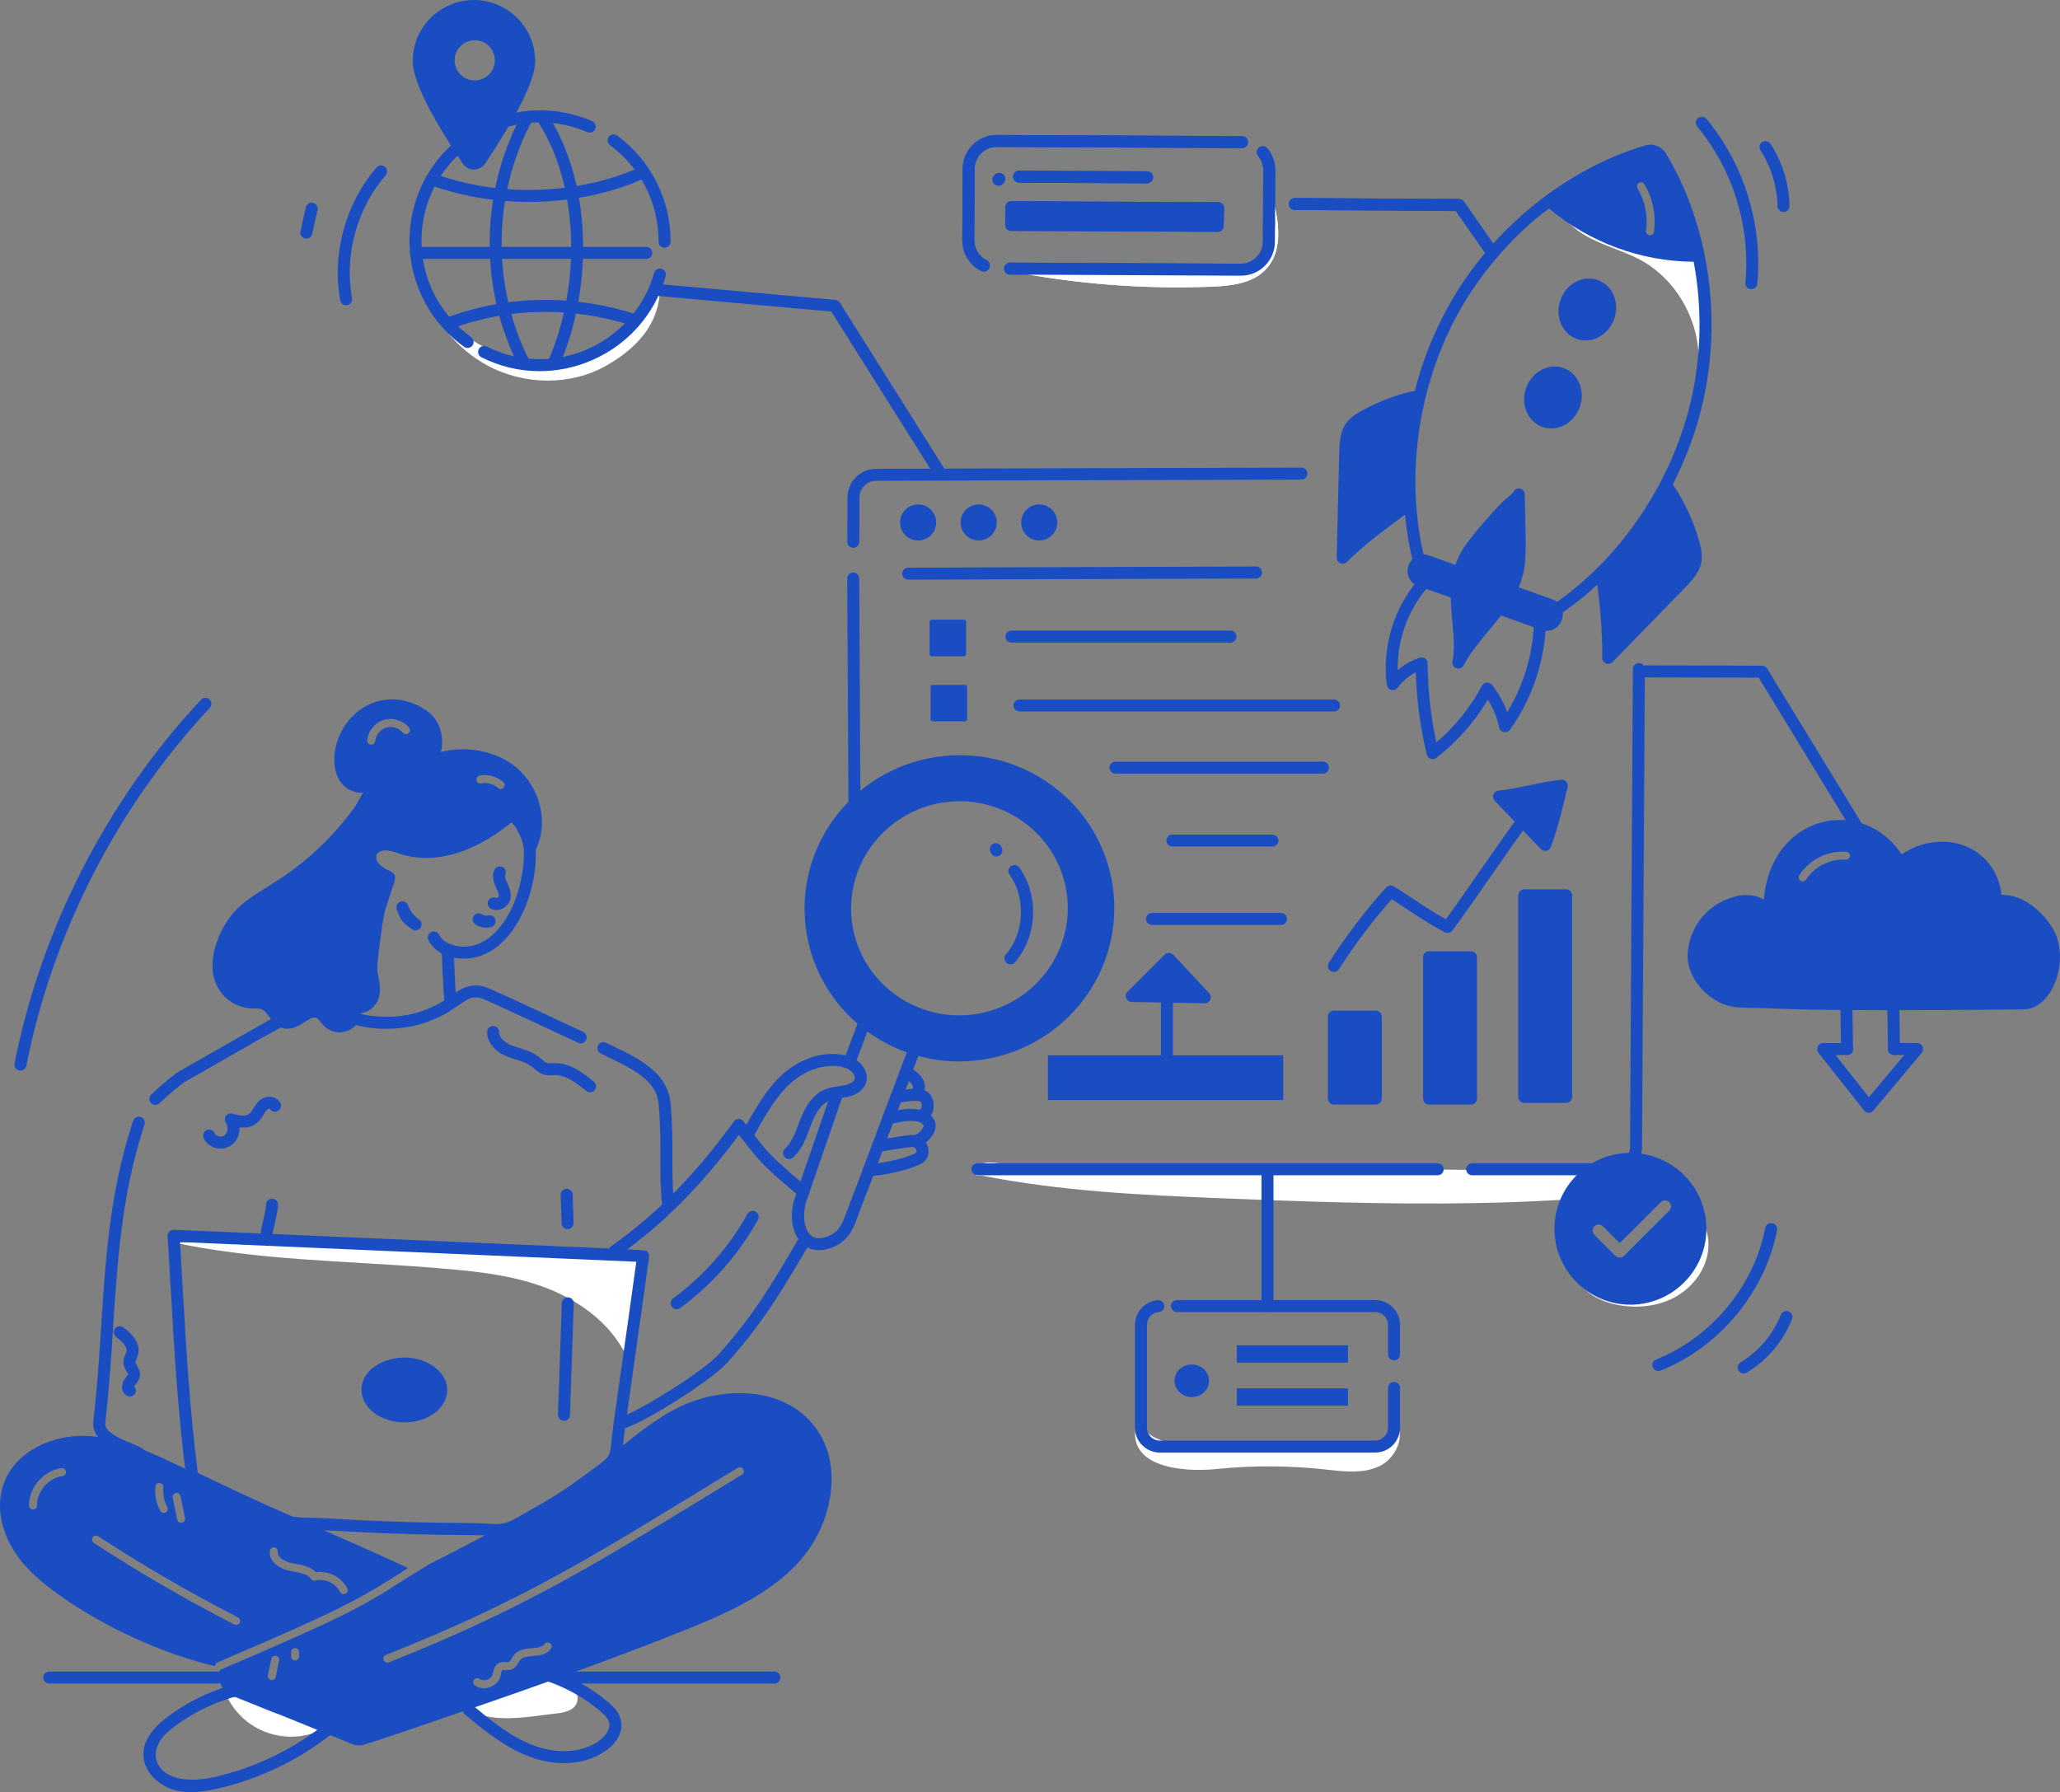 <svg width="531" height="462" viewBox="0 0 531 462" fill="none" xmlns="http://www.w3.org/2000/svg">
<rect x="0" y="0" width="531" height="462" fill="#808080" stroke="none"/>
<g clip-path="url(#clip0_4128_1554)">
<path d="M56.865 434.006H12.693C11.84 434.006 11.147 433.314 11.147 432.462C11.147 431.609 11.84 430.917 12.693 430.917H56.865C57.718 430.917 58.411 431.609 58.411 432.462C58.411 433.314 57.718 434.006 56.865 434.006Z" fill="#1A4DC2"/>
<path d="M251.394 302.637C251.771 303.535 251.758 302.805 253.126 303.075C273.554 307.095 294.013 308.066 314.76 308.907C336.395 309.785 358.049 310.538 379.705 310.165C387.496 310.03 395.286 309.751 403.064 309.28C407.195 309.03 411.448 308.693 415.144 306.832C418.84 304.972 421.88 301.202 421.623 297.075C421.042 301.096 415.728 302.041 411.661 301.993L326.417 300.973C304.366 300.709 282.316 300.445 260.265 300.182C257.863 300.154 254.836 299.064 252.694 300.22C251.352 300.944 251.059 301.84 251.393 302.638L251.394 302.637Z" fill="white"/>
<path d="M313.471 378.713C322.698 377.766 332.024 377.792 341.246 378.788C346.023 379.304 351.084 380.038 355.446 378.027C359.808 376.016 362.623 369.943 359.53 366.271C359.794 368.921 357.713 371.353 355.256 372.385C352.798 373.416 350.041 373.363 347.376 373.293C333.864 372.937 320.353 372.583 306.841 372.228C304.111 372.156 301.32 372.072 298.766 371.105C296.214 370.138 294.175 368.232 293.337 365.615C288.922 378.318 304.837 379.597 313.471 378.713Z" fill="white"/>
<path d="M370.587 302.982H251.954C251.1 302.982 250.408 302.29 250.408 301.437C250.408 300.585 251.1 299.893 251.954 299.893H370.587C371.44 299.893 372.133 300.585 372.133 301.437C372.133 302.29 371.44 302.982 370.587 302.982Z" fill="#1A4DC2"/>
<path d="M415.863 302.982H379.475C378.621 302.982 377.929 302.289 377.929 301.437C377.929 300.584 378.621 299.892 379.475 299.892H415.863C418.238 299.892 420.169 297.962 420.169 295.59L420.903 172.463C420.908 171.613 421.599 170.927 422.449 170.927H422.457C423.311 170.932 424 171.628 423.995 172.482L423.261 295.6C423.261 299.668 419.942 302.984 415.863 302.984V302.982Z" fill="#1A4DC2"/>
<path d="M219.957 141.228H219.952C219.099 141.226 218.407 140.531 218.411 139.677L218.447 128.224C218.458 124.16 221.777 120.853 225.846 120.853C226.202 120.853 335.607 120.553 335.467 120.553C336.319 120.553 337.012 121.243 337.013 122.094C337.016 122.947 336.325 123.641 335.471 123.644L225.85 123.944C223.478 123.944 221.547 125.867 221.539 128.232L221.503 139.686C221.501 140.537 220.808 141.226 219.957 141.226V141.228Z" fill="#1A4DC2"/>
<path d="M220.272 213.024C219.421 213.024 218.731 212.338 218.726 211.486L218.384 149.137C218.379 148.284 219.068 147.588 219.922 147.584H219.931C220.782 147.584 221.472 148.27 221.477 149.121L221.819 211.47C221.824 212.324 221.135 213.02 220.281 213.024H220.272Z" fill="#1A4DC2"/>
<path d="M234.121 149.433C233.269 149.433 232.578 148.745 232.575 147.894C232.573 147.041 233.263 146.346 234.116 146.343L323.755 146.045H323.76C324.612 146.045 325.304 146.734 325.306 147.585C325.309 148.438 324.619 149.132 323.765 149.136L234.126 149.433H234.121Z" fill="#1A4DC2"/>
<path d="M236.66 139.338C239.229 139.338 241.312 137.258 241.312 134.691C241.312 132.124 239.229 130.043 236.66 130.043C234.091 130.043 232.008 132.124 232.008 134.691C232.008 137.258 234.091 139.338 236.66 139.338Z" fill="#1A4DC2"/>
<path d="M252.269 139.338C254.838 139.338 256.921 137.258 256.921 134.691C256.921 132.124 254.838 130.043 252.269 130.043C249.7 130.043 247.617 132.124 247.617 134.691C247.617 137.258 249.7 139.338 252.269 139.338Z" fill="#1A4DC2"/>
<path d="M267.877 139.338C270.447 139.338 272.529 137.258 272.529 134.691C272.529 132.124 270.447 130.043 267.877 130.043C265.308 130.043 263.226 132.124 263.226 134.691C263.226 137.258 265.308 139.338 267.877 139.338Z" fill="#1A4DC2"/>
<path d="M422.833 66.996C433.576 72.798 439.762 85.979 437.36 97.942C440.791 86.556 440.318 74.036 436.035 62.942C427.941 64.509 419.251 62.736 412.418 58.127C408.633 55.573 405.351 52.168 401.117 50.46C400.153 50.071 403.427 56.228 403.762 56.64C408.414 62.366 416.593 63.626 422.833 66.998V66.996Z" fill="white"/>
<path d="M424.606 135.25L423.888 134.983C423.088 134.686 422.681 133.796 422.978 132.995C423.277 132.196 424.165 131.787 424.968 132.086L425.685 132.353C426.485 132.65 426.893 133.539 426.595 134.34C426.296 135.14 425.406 135.547 424.606 135.25Z" fill="#1A4DC2"/>
<path d="M367.779 194.53C366.11 187.584 365.159 180.459 364.949 173.315C363.111 174.261 361.487 175.627 360.256 177.285C359.431 178.393 357.664 177.946 357.48 176.568C356.195 166.906 359.25 156.748 365.654 149.395C366.215 148.751 367.19 148.683 367.836 149.243C368.481 149.803 368.548 150.781 367.988 151.423C362.908 157.257 360.143 165.029 360.29 172.75C361.952 171.326 363.894 170.225 365.975 169.548C366.964 169.227 367.992 169.956 368 171.005C368.051 177.855 368.804 184.704 370.24 191.401C375.016 187.327 379.051 182.319 381.996 176.793C382.514 175.823 383.865 175.679 384.567 176.551C386.259 178.653 387.598 181.04 388.52 183.575C392.941 176.349 395.373 167.891 395.418 159.423C395.423 158.573 396.114 157.886 396.964 157.886H396.973C397.828 157.891 398.517 158.587 398.512 159.439C398.455 169.638 395.154 179.823 389.216 188.119C388.434 189.211 386.72 188.852 386.444 187.538C385.911 185.005 384.912 182.571 383.519 180.387C380.088 186.151 375.531 191.304 370.227 195.39C369.336 196.076 368.04 195.613 367.778 194.528L367.779 194.53Z" fill="#1A4DC2"/>
<path d="M397.861 160.936L366.029 149.598C364.725 149.134 364.045 147.701 364.509 146.398L364.596 146.156C365.06 144.853 366.495 144.173 367.799 144.637L399.631 155.974C400.935 156.438 401.615 157.872 401.151 159.175L401.064 159.417C400.6 160.72 399.165 161.399 397.861 160.936Z" fill="#1A4DC2"/>
<path d="M397.341 162.39L365.509 151.054C364.489 150.691 363.673 149.952 363.209 148.975C362.744 147.997 362.689 146.897 363.053 145.878L363.141 145.635C363.898 143.512 366.229 142.437 368.32 143.182L400.15 154.518C402.254 155.269 403.357 157.589 402.607 159.693L402.52 159.937C402.157 160.954 401.418 161.771 400.439 162.235C399.429 162.713 398.326 162.742 397.341 162.39ZM366.545 146.13C366.073 146.353 366.031 146.789 365.965 146.918C365.788 147.413 366.046 147.963 366.548 148.142L398.379 159.48C398.883 159.658 399.429 159.396 399.605 158.898L399.693 158.655C399.87 158.159 399.609 157.609 399.109 157.431L367.279 146.094C367.037 146.008 366.777 146.021 366.545 146.131V146.13Z" fill="#1A4DC2"/>
<path d="M429.389 39.522C428.296 37.73 426.13 36.884 424.12 37.483C404.003 43.406 384.703 58.638 373.473 78.689C362.265 98.675 358.842 123.522 364.307 145.157C364.513 145.981 365.348 146.486 366.184 146.28C367.009 146.063 367.514 145.229 367.307 144.394C362.028 123.512 365.349 99.51 376.175 80.193C382.147 69.542 391.064 59.741 399.281 53.749C409.757 62.517 422.913 67.379 436.576 67.481C438.741 79.071 438.596 91.33 435.936 103.013C431.069 124.296 417.697 144.096 400.179 155.974C398.895 156.847 399.556 158.807 401.044 158.807C401.343 158.807 401.642 158.714 401.91 158.539C420.068 146.228 433.915 125.727 438.947 103.702C443.968 81.709 440.39 57.715 429.389 39.522ZM426.336 59.765C426.264 60.28 425.821 60.651 425.315 60.651C424.66 60.651 424.206 60.082 424.294 59.477C424.82 55.716 424.047 51.833 422.108 48.557C421.819 48.063 421.984 47.435 422.468 47.146C422.964 46.857 423.592 47.013 423.881 47.506C426.057 51.184 426.923 55.542 426.335 59.765H426.336Z" fill="#1A4DC2"/>
<path d="M416.069 82.248C417.566 78.052 415.684 73.548 411.865 72.188C408.045 70.827 403.736 73.126 402.239 77.322C400.742 81.518 402.624 86.022 406.443 87.382C410.263 88.742 414.572 86.444 416.069 82.248Z" fill="#1A4DC2"/>
<path d="M407.219 104.925C408.716 100.73 406.834 96.226 403.014 94.865C399.195 93.505 394.886 95.804 393.389 100C391.892 104.195 393.774 108.699 397.593 110.06C401.412 111.42 405.722 109.121 407.219 104.925Z" fill="#1A4DC2"/>
<path d="M430.161 126.104C432.975 130.331 435.145 135.073 436.565 140.103C437.851 144.66 437.003 146.563 433.28 150.384C427.034 156.796 420.787 163.208 414.541 169.619C414.636 162.321 413.931 155.524 413.007 148.359C419.216 142.051 424.86 134.466 430.161 126.104Z" fill="#1A4DC2"/>
<path d="M413.948 171.047C413.363 170.805 412.985 170.231 412.993 169.6C413.083 162.623 412.451 156.143 411.473 148.558C411.411 148.087 411.57 147.616 411.904 147.278C417.584 141.506 423.129 134.31 428.852 125.278C429.402 124.413 430.765 124.227 431.447 125.248C434.362 129.626 436.584 134.483 438.051 139.684C439.53 144.908 438.381 147.362 434.387 151.462L415.648 170.697C415.204 171.152 414.529 171.288 413.948 171.046V171.047ZM414.635 148.904C415.402 154.932 415.942 160.304 416.066 165.835C433.395 147.934 435.096 146.975 435.534 144.176C435.723 142.973 435.396 141.659 435.075 140.523C433.917 136.421 432.263 132.55 430.146 128.985C424.94 136.983 419.846 143.522 414.635 148.904Z" fill="#1A4DC2"/>
<path d="M365.896 102.096C360.943 102.968 356.335 104.764 351.78 107.214C348.188 109.145 346.906 110.718 346.758 116.744C346.537 125.758 346.314 134.772 346.093 143.787C351.209 138.658 357.279 134.403 363.006 130.111C362.664 120.2 363.337 110.734 365.896 102.096Z" fill="#1A4DC2"/>
<path d="M344.547 143.749L345.211 116.706C345.352 110.944 346.307 108.4 351.048 105.854C356.096 103.141 360.864 101.414 365.628 100.575C366.16 100.48 366.694 100.669 367.05 101.068C367.407 101.468 367.532 102.023 367.38 102.536C365.103 110.22 364.178 119.222 364.552 130.059C364.57 130.563 364.339 131.044 363.935 131.348C363.043 132.017 362.142 132.684 361.238 133.354C356.414 136.93 351.428 140.627 347.189 144.878C346.206 145.865 344.513 145.144 344.546 143.75L344.547 143.749ZM363.737 104.129C360.094 105.02 356.4 106.485 352.515 108.574C349.408 110.244 348.438 111.324 348.306 116.782L347.732 140.105C352.051 136.22 356.792 132.819 361.435 129.356C361.155 119.661 361.911 111.371 363.737 104.13V104.129Z" fill="#1A4DC2"/>
<path d="M354.632 262.075H343.827V283.217H354.632V262.075Z" fill="#1A4DC2"/>
<path d="M354.631 284.763H343.826C342.973 284.763 342.28 284.071 342.28 283.218V262.076C342.28 261.222 342.973 260.531 343.826 260.531H354.631C355.484 260.531 356.177 261.223 356.177 262.076V283.218C356.177 284.072 355.484 284.763 354.631 284.763ZM345.372 281.673H353.084V263.621H345.372V281.673Z" fill="#1A4DC2"/>
<path d="M379.168 246.781H368.363V283.218H379.168V246.781Z" fill="#1A4DC2"/>
<path d="M379.17 284.763H368.363C367.51 284.763 366.817 284.071 366.817 283.218V246.782C366.817 245.928 367.51 245.237 368.363 245.237H379.17C380.023 245.237 380.716 245.929 380.716 246.782V283.218C380.716 284.072 380.023 284.763 379.17 284.763ZM369.911 281.672H377.624V248.326H369.911V281.672Z" fill="#1A4DC2"/>
<path d="M403.707 230.811H392.902V282.768H403.707V230.811Z" fill="#1A4DC2"/>
<path d="M403.706 284.313H392.9C392.046 284.313 391.354 283.621 391.354 282.768V230.811C391.354 229.958 392.046 229.267 392.9 229.267H403.706C404.559 229.267 405.252 229.959 405.252 230.811V282.768C405.252 283.622 404.559 284.313 403.706 284.313ZM394.447 281.222H402.16V232.356H394.447V281.222Z" fill="#1A4DC2"/>
<path d="M343.003 250.308C342.286 249.846 342.077 248.89 342.539 248.172C347.144 241.02 352.119 234.492 357.326 228.767C357.831 228.213 358.659 228.101 359.293 228.497C363.81 231.332 368.114 234.476 372.689 236.974C379.265 227.975 385.311 218.737 391.954 209.724C392.462 209.037 393.431 208.891 394.116 209.396C394.804 209.902 394.951 210.871 394.445 211.557C387.573 220.88 381.285 230.53 374.39 239.883C373.941 240.495 373.111 240.689 372.436 240.34C367.586 237.835 363.226 234.687 358.746 231.812C353.968 237.175 349.395 243.236 345.141 249.844C344.675 250.566 343.718 250.767 343.003 250.308Z" fill="#1A4DC2"/>
<path d="M398.293 217.818C394.331 213.667 390.368 209.516 386.406 205.364C391.605 204.801 397.383 203.113 402.582 202.549C401.417 207.399 400.112 213.042 398.294 217.818H398.293Z" fill="#1A4DC2"/>
<path d="M397.176 218.884L385.287 206.43C384.881 206.004 384.753 205.385 384.954 204.833C385.157 204.28 385.655 203.89 386.24 203.828C391.272 203.282 397.188 201.58 402.414 201.012C403.504 200.901 404.329 201.889 404.086 202.908C402.883 207.93 401.571 213.554 399.741 218.367C399.552 218.863 399.122 219.227 398.601 219.332C398.09 219.435 397.547 219.274 397.176 218.884ZM389.602 206.473L397.677 214.932C398.802 211.531 399.724 207.826 400.552 204.382C397.024 204.937 393.24 205.862 389.602 206.474V206.473Z" fill="#1A4DC2"/>
<path d="M125.597 94.198C135.012 99.316 147.079 99.529 156.378 94.203C165.676 88.877 171.119 81.659 170.025 71.006C169.407 80.468 163.707 85.507 155.261 89.829C146.814 94.151 136.483 94.229 127.652 90.756C120.818 88.067 115.99 83.373 110.821 78.493C113.876 85.059 119.234 90.74 125.597 94.198Z" fill="white"/>
<path d="M124.093 92.103C123.33 91.718 123.025 90.789 123.409 90.027C123.794 89.265 124.726 88.961 125.486 89.344C129.756 91.499 134.372 92.59 139.205 92.59C152.821 92.59 164.908 83.46 168.602 70.387C168.834 69.565 169.69 69.089 170.51 69.318C171.332 69.55 171.81 70.404 171.578 71.226C165.868 91.444 142.883 101.586 124.093 92.103Z" fill="#1A4DC2"/>
<path d="M119.64 89.414C105.355 79.195 101.567 60.106 109.961 45.421C111.853 42.11 114.269 39.168 117.146 36.681C117.79 36.122 118.767 36.194 119.326 36.838C119.886 37.483 119.815 38.459 119.169 39.018C116.56 41.276 114.366 43.944 112.648 46.953C106.346 57.975 107.413 72.302 116.377 82.354C117.89 84.049 119.593 85.579 121.44 86.901C122.136 87.398 122.295 88.363 121.797 89.056C121.3 89.749 120.334 89.91 119.64 89.413V89.414Z" fill="#1A4DC2"/>
<path d="M152.012 34.197C151.806 34.197 151.594 34.155 151.393 34.067C147.546 32.388 143.445 31.537 139.205 31.537C136.183 31.537 133.202 31.977 130.341 32.846C129.376 33.138 128.34 32.373 128.34 31.367C128.34 30.64 128.842 30.03 129.518 29.866C132.646 28.923 135.905 28.446 139.205 28.446C143.875 28.446 148.392 29.384 152.632 31.234C153.415 31.576 153.772 32.486 153.431 33.269C153.176 33.849 152.608 34.195 152.012 34.195V34.197Z" fill="#1A4DC2"/>
<path d="M171.301 63.871C170.447 63.871 169.755 63.179 169.755 62.326V62.061C169.755 52.378 165.084 43.176 157.263 37.448C156.573 36.943 156.425 35.976 156.929 35.287C157.434 34.599 158.402 34.451 159.091 34.954C167.706 41.264 172.848 51.397 172.848 62.061V62.326C172.848 63.18 172.155 63.871 171.302 63.871H171.301Z" fill="#1A4DC2"/>
<path d="M133.803 94.551C123.546 74.601 123.704 49.896 134.216 30.077C134.616 29.322 135.554 29.036 136.306 29.436C137.062 29.836 137.348 30.771 136.948 31.525C126.904 50.465 126.752 74.074 136.553 93.14C136.943 93.9 136.643 94.83 135.885 95.221C135.121 95.611 134.192 95.31 133.803 94.552V94.551Z" fill="#1A4DC2"/>
<path d="M142.194 94.904C141.409 94.567 141.046 93.658 141.384 92.875C150.089 72.643 148.992 47.383 138.714 31.447C138.251 30.73 138.458 29.774 139.176 29.311C139.891 28.849 140.849 29.055 141.313 29.773C152.116 46.523 153.313 72.973 144.224 94.095C143.888 94.876 142.981 95.242 142.192 94.904H142.194Z" fill="#1A4DC2"/>
<path d="M110.711 47.612C109.909 47.316 109.499 46.428 109.796 45.627C110.092 44.826 110.985 44.42 111.783 44.712C128.561 50.906 148.92 50.27 164.736 43.197C165.511 42.849 166.429 43.197 166.778 43.977C167.128 44.757 166.778 45.67 165.998 46.019C149.421 53.432 128.22 54.076 110.711 47.612Z" fill="#1A4DC2"/>
<path d="M114.537 83.74C114.245 82.938 114.657 82.051 115.46 81.758C131.057 76.068 147.856 75.824 164.046 81.053C164.859 81.316 165.304 82.187 165.042 82.999C164.778 83.809 163.914 84.258 163.093 83.993C147.568 78.978 131.463 79.208 116.521 84.66C115.724 84.95 114.833 84.547 114.537 83.739V83.74Z" fill="#1A4DC2"/>
<path d="M166.579 66.742L107.223 66.732C106.369 66.732 105.677 66.04 105.677 65.186C105.677 64.332 106.37 63.642 107.223 63.642C118.23 63.644 155.565 63.65 166.579 63.651C167.434 63.651 168.125 64.344 168.125 65.197C168.125 66.051 167.433 66.742 166.579 66.742Z" fill="#1A4DC2"/>
<path d="M242.281 123.448C241.767 123.448 241.265 123.191 240.971 122.725L214.291 80.329L170.023 76.339C169.172 76.262 168.545 75.511 168.622 74.661C168.698 73.809 169.463 73.193 170.301 73.26L215.332 77.32C215.813 77.363 216.246 77.628 216.502 78.037L243.588 121.08C244.043 121.802 243.825 122.757 243.102 123.211C242.847 123.372 242.561 123.448 242.28 123.448H242.281Z" fill="#1A4DC2"/>
<path d="M478.428 215.802L453.323 174.692L424.364 174.623C423.51 174.621 422.819 173.928 422.821 173.075C422.824 172.222 423.515 171.533 424.367 171.533H424.371L454.196 171.604C454.733 171.606 455.232 171.886 455.512 172.345L481.068 214.192C481.513 214.92 481.283 215.871 480.553 216.315C479.826 216.758 478.873 216.531 478.428 215.8V215.802Z" fill="#1A4DC2"/>
<path d="M405.919 327.979C407.041 332.626 411.939 335.379 416.628 336.329C421.641 337.344 427.041 336.896 431.56 334.501C436.078 332.106 439.588 327.643 440.271 322.578C440.952 317.513 438.51 312.019 434.006 309.596C436.488 312.578 436.876 316.949 435.583 320.606C434.29 324.263 431.518 327.251 428.336 329.472C424.094 332.432 418.712 334.199 413.692 332.947C408.672 331.696 404.434 326.8 405.095 321.672C405.454 326.014 407.134 330.237 409.857 333.641L405.92 327.981L405.919 327.979Z" fill="white"/>
<path d="M420.271 297.212C409.473 297.212 400.688 305.989 400.688 316.778C400.688 327.566 409.472 336.342 420.271 336.342C431.07 336.342 439.852 327.566 439.852 316.778C439.852 305.989 431.069 297.212 420.271 297.212ZM430.276 312.095L418.612 323.75C418.31 324.052 417.915 324.203 417.518 324.203C417.122 324.203 416.727 324.052 416.424 323.75L410.983 318.314C410.379 317.71 410.379 316.732 410.983 316.129C411.587 315.525 412.566 315.525 413.17 316.129L417.518 320.472L428.089 309.91C428.693 309.307 429.672 309.307 430.276 309.91C430.88 310.514 430.88 311.492 430.276 312.095Z" fill="#1A4DC2"/>
<path d="M326.717 338.245C325.864 338.245 325.171 337.553 325.171 336.7V303.122C325.171 302.269 325.864 301.578 326.717 301.578C327.57 301.578 328.263 302.27 328.263 303.122V336.7C328.263 337.554 327.57 338.245 326.717 338.245Z" fill="#1A4DC2"/>
<path d="M359.335 350.709C358.482 350.709 357.789 350.017 357.789 349.165V341.561C357.789 339.733 356.301 338.247 354.473 338.247H303.39C302.537 338.247 301.844 337.555 301.844 336.702C301.844 335.849 302.537 335.157 303.39 335.157H354.473C358.007 335.157 360.883 338.031 360.883 341.562V349.166C360.883 350.02 360.19 350.711 359.337 350.711L359.335 350.709Z" fill="#1A4DC2"/>
<path d="M354.473 374.461H298.962C295.428 374.461 292.552 371.588 292.552 368.056V341.559C292.552 338.243 295.145 335.439 298.455 335.179C299.297 335.116 300.051 335.747 300.118 336.599C300.186 337.449 299.549 338.193 298.698 338.261C296.957 338.398 295.645 339.817 295.645 341.56V368.058C295.645 369.885 297.133 371.372 298.962 371.372H354.473C356.301 371.372 357.789 369.885 357.789 368.058V357.786C357.789 356.932 358.482 356.241 359.335 356.241C360.189 356.241 360.882 356.934 360.882 357.786V368.058C360.882 371.589 358.006 374.462 354.471 374.462L354.473 374.461Z" fill="#1A4DC2"/>
<path d="M347.475 346.823H318.81V351.267H347.475V346.823Z" fill="#1A4DC2"/>
<path d="M347.475 357.933H318.81V362.377H347.475V357.933Z" fill="#1A4DC2"/>
<path d="M307.196 360.157C309.652 360.157 311.644 358.277 311.644 355.959C311.644 353.641 309.652 351.762 307.196 351.762C304.739 351.762 302.748 353.641 302.748 355.959C302.748 358.277 304.739 360.157 307.196 360.157Z" fill="#1A4DC2"/>
<path d="M110.912 326.769C120.629 327.538 130.48 328.334 139.663 331.606C148.844 334.876 157.436 340.974 161.568 349.796C162.635 341.402 163.701 333.008 164.768 324.615C124.719 321.709 84.565 320.247 44.411 320.232C66.01 324.902 88.885 325.027 110.912 326.769Z" fill="white"/>
<path d="M143.495 441.713C145.416 441.507 147.605 441.033 148.518 439.332C149.359 437.767 148.694 435.737 147.437 434.482C146.179 433.226 144.462 432.567 142.798 431.943C141.319 431.387 133.673 435.813 131.862 436.429C127.864 437.791 123.716 438.647 119.706 439.832C125.614 444.857 136.421 442.471 143.494 441.713H143.495Z" fill="white"/>
<path d="M58.575 437.498C63.375 447.28 75.724 450.716 84.895 444.803C77.968 442 71.039 439.197 64.111 436.395L58.575 437.499V437.498Z" fill="white"/>
<path d="M123.254 395.761C98.37 395.652 86.227 394.491 80.531 394.392C72.305 394.25 72.737 393.46 66.286 390.338C64.025 389.259 56.431 385.749 48.868 382.113C48.395 381.886 48.071 381.434 48.004 380.914C45.802 363.512 44.977 349.151 44.021 332.521C43.768 328.114 43.505 323.532 43.204 318.668C43.146 317.743 43.914 316.98 44.815 317.029C174.3 322.688 166.244 321.95 166.964 322.81C167.243 323.143 167.369 323.578 167.31 324.008C165.292 338.985 160.884 369.085 160.687 371.726C160.555 373.468 160.405 375.442 159.419 376.99C158.02 379.191 155.235 380.746 153.465 382.097C145.702 387.997 139.875 391.01 136.729 392.841C134.79 393.971 132.591 395.252 130.335 395.754C127.951 396.278 125.354 395.771 123.253 395.761H123.254ZM75.003 390.921C75.668 390.925 75.542 391.215 80.584 391.302C81.594 391.32 82.593 391.337 83.554 391.396C109.802 392.973 120.537 392.42 125.563 392.787C130.389 393.135 130.331 392.956 138.727 388.166C146.462 383.716 150.747 380.196 153.089 378.566C157.175 375.721 157.319 375.252 157.605 371.492C157.834 368.44 161.527 343.631 164.02 325.273C124.411 323.543 85.873 321.917 46.398 320.193C46.657 324.429 46.887 328.457 47.111 332.346C48.047 348.651 48.858 362.769 50.97 379.694C60.427 384.228 67.015 387.237 67.636 387.558C70.301 388.85 72.764 390.487 75.076 390.917C75.107 390.924 75.056 390.921 75.003 390.92V390.921Z" fill="#1A4DC2"/>
<path d="M34.984 375.985C32.413 374.481 23.366 372.407 24.054 366.439C27.219 339.705 25.576 315.457 34.317 288.935C34.584 288.125 35.458 287.682 36.269 287.95C37.081 288.217 37.521 289.09 37.255 289.901C28.687 315.9 30.267 340.271 27.125 366.797C26.757 369.996 34.029 371.849 36.543 373.316C37.281 373.747 37.529 374.693 37.098 375.431C36.671 376.164 35.725 376.418 34.983 375.986L34.984 375.985Z" fill="#1A4DC2"/>
<path d="M38.944 284.371C38.351 283.757 38.368 282.778 38.982 282.186C41.499 279.758 44.783 277.02 46.154 276.208C76.111 259.129 71.043 261.834 78.728 258.63C82.608 257.009 83.877 257.82 86.005 258.552C88.053 259.348 89.774 260.476 91.677 261.04C95.849 262.28 100.547 262.475 105.263 261.605C107.67 261.161 110.256 260.227 112.948 258.829C117.108 256.668 119.601 252.961 124.776 254.329C126.449 254.771 150.219 265.97 150.334 266.024C151.107 266.387 151.438 267.309 151.075 268.081C150.711 268.854 149.788 269.184 149.016 268.82C148.911 268.771 125.242 257.649 123.984 257.316C122.917 257.032 121.911 257.06 121.156 257.388C118.999 258.329 116.771 260.327 114.374 261.57C111.409 263.109 108.534 264.143 105.825 264.643C100.632 265.601 95.433 265.379 90.795 264.001C89.457 263.602 88.287 263.027 87.156 262.47C82.17 260.012 82.238 260.586 78.285 262.134C73.171 264.143 73.202 264.575 69.217 266.645C66.742 267.931 68.933 266.776 47.71 278.876C46.705 279.472 43.599 282.024 41.13 284.406C40.516 284.998 39.535 284.982 38.943 284.367L38.944 284.371Z" fill="#1A4DC2"/>
<path d="M170.639 310.304C169.783 301.601 170.68 295.417 169.81 284.991C169.551 281.883 168.595 278.492 160.199 274.221C158.472 273.354 156.695 272.472 154.867 271.591C154.098 271.219 153.775 270.297 154.147 269.528C154.518 268.759 155.442 268.437 156.212 268.809C164.366 272.744 172.176 276.156 172.894 284.735C173.769 295.227 172.886 301.54 173.719 310.003C173.803 310.852 173.18 311.608 172.331 311.692C171.477 311.776 170.723 311.153 170.64 310.305L170.639 310.304Z" fill="#1A4DC2"/>
<path d="M158.449 324.058C156.943 324.058 156.327 322.114 157.558 321.248C169.098 313.137 179.144 302.923 189.173 289.101C189.751 288.307 190.956 288.218 191.62 289.027C196.896 295.433 196.223 296.2 207.304 305.407L208.053 306.031C208.71 306.577 208.798 307.551 208.252 308.207C207.705 308.862 206.731 308.952 206.074 308.406L205.327 307.785C195.961 300.002 195.325 298.76 190.477 292.554C180.635 305.836 170.702 315.79 159.336 323.779C159.066 323.969 158.756 324.06 158.447 324.06L158.449 324.058Z" fill="#1A4DC2"/>
<path d="M159.591 367.119C159.295 366.319 159.704 365.43 160.505 365.134C165.873 363.15 181.54 353.28 185.205 349.181C189.973 343.892 194.399 338.026 198.362 331.74C201.103 327.388 203.769 322.949 206.286 318.549C206.711 317.808 207.658 317.552 208.396 317.974C209.138 318.398 209.397 319.341 208.972 320.083C206.433 324.522 203.744 328.998 200.978 333.388C196.92 339.824 192.387 345.832 187.506 351.246C183.45 355.783 167.481 365.851 161.577 368.034C160.774 368.33 159.886 367.92 159.589 367.121L159.591 367.119Z" fill="#1A4DC2"/>
<path d="M145.357 454.535C135.361 454.535 127.445 448.292 119.83 441.981C119.173 441.436 119.081 440.462 119.627 439.806C120.173 439.149 121.146 439.058 121.805 439.604C126.603 443.579 131.565 447.691 137.402 449.914C149.042 454.346 157.76 448.116 157.06 444.257C156.835 443.027 155.687 441.929 154.591 441.019C150.455 437.578 145.766 434.969 140.658 433.267C139.848 432.996 139.41 432.122 139.68 431.312C139.951 430.503 140.827 430.065 141.636 430.335C147.111 432.16 152.135 434.955 156.571 438.644C158.092 439.911 159.703 441.502 160.103 443.705C160.587 446.369 159.138 449.199 156.226 451.277C153.199 453.437 149.417 454.535 145.358 454.535H145.357Z" fill="#1A4DC2"/>
<path d="M44.141 461.197C38.294 459.16 32.237 451.208 42.532 443.108C47.699 439.052 53.809 436.007 60.201 434.3C61.028 434.079 61.873 434.569 62.095 435.394C62.316 436.218 61.825 437.066 61.001 437.285C53.085 439.399 46.003 443.789 42.618 447.124C36.806 452.821 41.172 462.037 57.111 457.658C66.85 455.177 75.995 450.633 83.917 444.305C84.585 443.771 85.556 443.881 86.09 444.546C86.622 445.213 86.515 446.186 85.847 446.718C83.661 448.465 81.371 450.092 79.043 451.556C71.738 456.147 63.858 459.326 56.134 461.084C52.133 461.997 48.007 462.534 44.139 461.198L44.141 461.197Z" fill="#1A4DC2"/>
<path d="M67.153 318.916C67.047 316.783 68.639 312.184 68.564 310.632C68.522 309.779 69.18 309.054 70.033 309.013C70.898 308.97 71.613 309.629 71.653 310.481C71.757 312.61 70.168 317.216 70.243 318.765C70.285 319.618 69.628 320.343 68.775 320.384C67.945 320.432 67.197 319.786 67.153 318.917V318.916Z" fill="#1A4DC2"/>
<path d="M114.774 358.392C114.801 354.062 110.103 350.522 104.281 350.485C98.459 350.449 93.717 353.93 93.69 358.26C93.663 362.59 98.36 366.13 104.183 366.167C110.005 366.203 114.747 362.723 114.774 358.392Z" fill="#1A4DC2"/>
<path d="M104.271 366.679C104.24 366.679 104.208 366.679 104.178 366.679C98.081 366.641 93.144 362.862 93.174 358.254C93.206 353.177 98.715 349.988 104.283 349.968C110.381 350.007 115.318 353.786 115.288 358.393C115.259 362.976 110.325 366.68 104.271 366.68V366.679ZM104.188 350.996C99.439 350.996 94.232 353.741 94.204 358.259C94.179 362.299 98.656 365.614 104.183 365.649C104.213 365.649 104.241 365.649 104.269 365.649C109.76 365.649 114.231 362.404 114.256 358.385C114.281 354.346 109.804 351.032 104.276 350.996C104.246 350.996 104.216 350.996 104.187 350.996H104.188Z" fill="#1A4DC2"/>
<path d="M144.762 315.379L144.526 308.064C144.499 307.211 145.168 306.497 146.022 306.47C146.823 306.45 147.589 307.11 147.618 307.964L147.854 315.279C147.881 316.132 147.212 316.846 146.357 316.873C145.57 316.922 144.791 316.273 144.762 315.379Z" fill="#1A4DC2"/>
<path d="M151.115 281.238C148.478 279.094 145.881 277.168 143.089 277.168C142.888 277.148 142.678 277.178 142.471 277.186C140.292 277.284 139.414 277.002 137.59 275.408C135.422 273.511 133.691 273.54 130.86 272.429C128.261 271.407 125.505 269.186 125.561 266.012C125.576 265.168 126.267 264.494 127.107 264.494H127.136C127.989 264.509 128.671 265.213 128.655 266.066C128.626 267.66 130.435 268.941 131.993 269.553C134.672 270.605 136.877 270.68 139.629 273.083C140.138 273.527 140.576 273.912 141.01 274.041C141.58 274.212 142.628 274.041 143.092 274.077C146.899 274.077 149.984 276.33 153.071 278.842C153.734 279.381 153.833 280.355 153.293 281.016C152.751 281.68 151.778 281.776 151.117 281.238H151.115Z" fill="#1A4DC2"/>
<path d="M55.521 295.912C54.086 295.527 52.977 294.579 52.475 293.311C52.161 292.516 52.551 291.619 53.345 291.306C54.138 290.994 55.038 291.383 55.352 292.176C55.547 292.671 56.095 292.866 56.321 292.926C56.888 293.078 57.505 292.982 57.887 292.678C58.743 292.001 58.906 290.451 58.229 289.427C57.44 288.231 58.57 286.699 59.938 287.089C63.898 288.199 64.327 287.363 65.438 285.512C66.01 284.6 66.751 283.596 67.918 283.058C69.552 282.305 71.501 282.878 72.261 284.333C72.656 285.09 72.362 286.023 71.604 286.418C70.873 286.798 69.975 286.537 69.559 285.835C69.485 285.814 69.331 285.811 69.212 285.865C67.594 286.61 67.356 291.226 61.744 290.629C61.82 292.339 61.146 294.041 59.809 295.1C58.609 296.051 56.991 296.306 55.519 295.912H55.521Z" fill="#1A4DC2"/>
<path d="M173.166 336.883C172.661 336.194 172.809 335.228 173.497 334.722C181.33 328.98 187.959 321.456 192.665 312.964C193.08 312.217 194.021 311.948 194.768 312.361C195.515 312.774 195.785 313.714 195.372 314.461C190.449 323.342 183.518 331.21 175.328 337.213C174.642 337.717 173.672 337.571 173.166 336.882V336.883Z" fill="#1A4DC2"/>
<path d="M32.767 359.842C31.204 359.036 31.11 356.973 32.103 355.542C32.359 355.177 32.98 354.46 33.008 354.303C33.006 353.942 31.919 352.808 31.811 351.396C31.708 350.063 32.442 349.061 32.602 348.408C32.846 347.427 31.953 346.171 29.951 344.675C29.267 344.163 29.127 343.195 29.639 342.512C30.151 341.828 31.119 341.689 31.803 342.201C32.955 343.062 36.461 345.684 35.604 349.151C35.494 349.597 35.324 349.987 35.173 350.333C34.791 351.212 34.793 351.146 35.288 351.97C36.435 353.892 36.422 355.097 34.961 356.899C34.828 357.063 34.647 357.277 34.592 357.404C35.036 357.868 35.161 358.58 34.85 359.183C34.456 359.944 33.521 360.238 32.765 359.847L32.767 359.842Z" fill="#1A4DC2"/>
<path d="M222.403 301.855C222.329 301.005 222.957 300.254 223.808 300.18C227.593 299.846 232.962 298.769 235.896 297.333C236.016 297.272 236.372 297.095 236.231 296.556C236.141 296.213 235.778 295.641 234.995 295.678C234.169 295.715 226.668 296.928 226.566 296.945C225.643 297.09 224.768 296.356 224.768 295.419C224.768 294.625 225.364 293.969 226.135 293.883C233.701 292.665 234.007 292.627 234.857 292.59C239.322 292.41 241.074 298.195 237.271 300.101C233.894 301.755 228.249 302.895 224.08 303.259C223.234 303.334 222.479 302.709 222.404 301.855H222.403Z" fill="#1A4DC2"/>
<path d="M236.691 295.471C234.987 295.471 234.548 293.109 236.122 292.487C236.953 292.159 238.38 290.56 238.017 290.02C236.961 288.492 233.151 288.939 231.345 289.377C230.756 289.523 230.152 289.663 229.305 289.861C228.472 290.056 227.642 289.54 227.447 288.71C227.251 287.878 227.766 287.048 228.599 286.851C230.966 286.299 233.064 285.687 235.671 285.908C237.143 286.02 239.268 286.39 240.567 288.273C241.177 289.167 241.324 290.263 240.986 291.366C240.433 293.165 238.657 294.809 237.259 295.362C237.071 295.436 236.88 295.471 236.69 295.471H236.691Z" fill="#1A4DC2"/>
<path d="M235.843 287.841C235.672 287.004 236.213 286.187 237.05 286.017C237.16 285.995 237.494 285.926 237.582 285.268C237.67 284.597 237.377 284.017 237.225 283.942C235.685 283.516 233.007 284.075 231.269 284.319C230.432 284.436 229.642 283.849 229.522 283.004C229.403 282.159 229.992 281.378 230.838 281.258C233.217 280.923 235.854 280.355 238.056 280.965C241.518 281.911 241.752 288.213 237.669 289.046C237.565 289.067 236.015 288.673 235.845 287.842L235.843 287.841Z" fill="#1A4DC2"/>
<path d="M235.146 283.03C234.516 282.455 234.472 281.476 235.047 280.847C235.368 280.495 235.359 280.241 235.3 280.019C235.11 279.291 234.155 278.436 233.172 278.112C233.214 278.126 233.148 278.108 233.097 278.098C232.26 277.933 231.714 277.12 231.878 276.283C232.044 275.445 232.862 274.901 233.695 275.065C235.459 275.416 237.743 277.137 238.292 279.237C238.639 280.561 238.297 281.872 237.329 282.931C236.754 283.561 235.776 283.606 235.145 283.031L235.146 283.03Z" fill="#1A4DC2"/>
<path d="M202.257 298.318C201.677 297.691 201.716 296.713 202.343 296.134C204.369 294.266 205.206 291.345 206.293 288.571C209.798 279.575 214.626 280.493 217.913 279.728C218.927 279.492 220.086 278.953 220.3 278.147C220.468 277.527 220.065 276.657 219.343 276.072C216.855 274.046 209.465 273.808 203.272 279.729C199.586 283.258 196.982 288.162 194.15 293.084C193.718 293.822 192.771 294.067 192.035 293.638C191.297 293.207 191.049 292.261 191.48 291.524C194.454 286.358 197.147 281.315 201.133 277.496C208.467 270.486 217.582 270.65 221.295 273.674C222.973 275.035 223.775 277.155 223.287 278.949C222.802 280.774 221.098 282.157 218.616 282.737C215.029 283.571 211.993 282.457 209.174 289.692C207.968 292.793 207.02 296.024 204.442 298.404C203.812 298.985 202.832 298.942 202.257 298.316V298.318Z" fill="#1A4DC2"/>
<path d="M93.162 258.043C92.31 257.983 91.669 257.244 91.73 256.393C92.409 246.834 94.727 238.286 98.256 227.797C96.645 226.759 95.135 225.492 94.291 223.492C93.549 221.73 93.759 219.1 94.783 217.375C95.496 216.169 96.568 215.435 97.802 215.308C99.413 215.143 100.774 215.794 102.154 216.433C114.135 221.926 126.785 212.439 131.669 208.106C132.473 207.392 133.741 207.699 134.132 208.691C135.463 212.038 137.981 214.94 138.122 219.051C138.465 229.081 133.751 242.479 124.391 246.228C119.563 248.163 112.802 247.075 110.429 242.374C110.045 241.612 110.351 240.682 111.114 240.299C111.873 239.915 112.806 240.22 113.191 240.982C114.729 244.031 119.766 244.75 123.239 243.36C131.244 240.153 135.329 227.895 135.03 219.157C134.94 216.544 133.468 214.414 132.142 211.772C121.329 220.712 110.016 223.439 100.863 219.243C100.015 218.849 98.949 218.295 98.121 218.384C97.162 218.483 96.626 221.067 97.144 222.294C97.744 223.72 98.978 224.658 100.904 225.797C101.534 226.169 101.817 226.932 101.581 227.624C97.908 238.418 95.496 247.033 94.815 256.612C94.753 257.482 93.986 258.111 93.162 258.045V258.043Z" fill="#1A4DC2"/>
<path d="M114.584 258.622C114.192 254.558 113.926 246.888 113.894 245.645C113.871 244.793 114.546 244.082 115.399 244.06C116.207 244.013 116.963 244.711 116.985 245.564C117.017 246.789 117.279 254.349 117.664 258.325C117.746 259.174 117.123 259.93 116.274 260.012C115.399 260.091 114.666 259.454 114.586 258.622H114.584Z" fill="#1A4DC2"/>
<path d="M107.128 239.861C106.821 239.861 106.511 239.77 106.241 239.581C103.652 237.764 103.467 237.524 102.277 234.464C101.968 233.669 102.362 232.774 103.158 232.464C103.954 232.155 104.851 232.55 105.16 233.345C105.765 234.904 106.718 236.14 108.019 237.052C109.256 237.92 108.63 239.861 107.128 239.861Z" fill="#1A4DC2"/>
<path d="M125.916 232.132C126.333 231.385 127.279 231.121 128.019 231.535C128.131 231.528 128.503 231.254 128.548 231.058C128.864 229.654 126.158 227.177 127.415 224.279C127.755 223.496 128.665 223.137 129.449 223.475C130.232 223.815 130.593 224.725 130.253 225.507C129.715 226.75 132.191 228.978 131.564 231.741C131.317 232.829 130.481 233.808 129.381 234.299C127.153 235.294 125.005 233.762 125.915 232.132H125.916Z" fill="#1A4DC2"/>
<path d="M122.472 238.23C121.784 237.724 121.637 236.757 122.143 236.07C122.65 235.382 123.617 235.236 124.306 235.741C124.696 236.03 125.311 236.136 125.83 236.007C126.661 235.803 127.497 236.306 127.703 237.134C127.908 237.962 127.403 238.801 126.574 239.006C125.158 239.356 123.591 239.053 122.469 238.23H122.472Z" fill="#1A4DC2"/>
<path d="M107.399 405.266C106.053 406.114 105.032 406.77 100.336 409.707L104.976 407.544C105.367 407.729 105.77 407.914 106.14 408.1C106.913 408.461 107.831 408.131 108.203 407.359C108.53 406.659 108.332 405.734 107.399 405.268V405.266ZM45.184 377.43C38.193 374.113 30.274 370.363 21.799 370.157C13.922 369.961 4.023 373.783 0.93 382.591C-0.668 387.124 -0.194 392.388 2.26 397.406C4.961 403.017 9.891 407.326 14.818 410.87C15.288 411.14 31.904 423.887 55.442 429.538C55.432 429.116 55.669 428.723 56.071 428.548C59.772 426.962 63.092 425.529 66.082 424.231C66.196 424.179 66.298 424.129 66.402 424.087C89.894 413.879 94.431 411.171 105.181 404.225C88.468 396.426 62.363 385.524 45.183 377.43H45.184ZM16.117 380.531C12.498 380.995 9.487 384.467 9.549 388.113C9.559 388.69 9.102 389.163 8.518 389.163C7.934 389.163 7.497 388.71 7.487 388.153C7.404 383.507 11.24 379.078 15.859 378.48C16.437 378.408 16.931 378.81 17.014 379.376C17.087 379.933 16.684 380.447 16.117 380.53V380.531ZM45.318 384.889C45.874 384.765 46.42 385.126 46.534 385.682L47.688 391.317C47.802 391.873 47.441 392.419 46.885 392.532C46.435 392.66 45.785 392.352 45.668 391.729L44.514 386.104C44.4 385.538 44.761 385.002 45.318 384.889ZM40.059 383.24C40.111 382.674 40.616 382.251 41.183 382.314C41.75 382.375 42.162 382.88 42.111 383.446C41.935 385.168 42.296 386.959 43.121 388.494C43.493 389.182 42.977 390.008 42.213 390.008C41.843 390.008 41.492 389.812 41.295 389.461C40.285 387.576 39.842 385.371 40.058 383.239L40.059 383.24ZM60.867 418.905C60.713 418.905 60.547 418.874 60.393 418.791C48.019 412.435 35.843 405.358 24.181 397.766C23.707 397.456 23.572 396.818 23.882 396.345C24.192 395.861 24.831 395.726 25.305 396.036C36.904 403.597 49.029 410.633 61.341 416.959C62.285 417.44 61.96 418.906 60.867 418.906V418.905ZM88.583 410.962C88.201 410.962 87.841 410.755 87.656 410.395C86.521 408.139 83.706 406.862 81.263 407.459C80.84 407.562 80.407 407.397 80.16 407.037C79.138 405.527 76.603 405.372 74.85 404.997C72.086 404.462 69.251 402.617 69.561 399.815C69.622 399.249 70.139 398.847 70.696 398.908C71.262 398.97 71.665 399.475 71.603 400.041C71.438 401.628 73.748 402.689 75.242 402.978C77.475 403.391 79.889 403.661 81.429 405.327C84.646 404.842 88.028 406.542 89.503 409.469C89.853 410.155 89.336 410.963 88.585 410.963L88.583 410.962ZM57.754 430.072C57.858 430.099 58.931 430.361 59.228 430.361C60.132 430.361 60.825 429.557 60.755 428.774C59.785 429.196 58.785 429.629 57.754 430.072Z" fill="#1A4DC2"/>
<path d="M209.146 366.727C200.866 357.208 185.648 357.559 174.894 362.812C164.162 368.071 154.464 378.964 144.478 384.858C132.708 391.811 122.123 397.451 110.452 403.349C93.773 413.827 93.375 414.731 60.754 428.774C60.586 428.847 56.891 430.464 56.712 430.495C55.907 433.408 57.364 436.133 59.857 437.16C59.898 437.181 59.94 437.191 59.981 437.212C59.991 437.212 60.002 437.222 60.012 437.222C84.592 447.166 56.239 435.533 89.304 449.017C90.539 449.532 91.254 449.934 92.604 449.934C93.425 449.934 91.705 450.684 118.196 441.569C137.655 434.937 157.593 427.809 176.524 420.244C188.463 415.459 202.025 409.482 209.189 398.373C209.199 398.352 209.21 398.342 209.22 398.321C209.22 398.311 209.23 398.3 209.241 398.29C214.84 389.555 217.211 375.946 209.149 366.726L209.146 366.727ZM71.951 428.075L71.085 432.298C70.992 432.784 70.538 433.197 69.869 433.101C69.312 432.988 68.951 432.442 69.065 431.886L69.93 427.662C70.044 427.106 70.59 426.746 71.147 426.859C71.704 426.973 72.064 427.518 71.951 428.075ZM77.095 427.034C77.095 427.601 76.631 428.065 76.064 428.065C75.497 428.065 75.033 427.601 75.033 427.034V425.902C75.033 425.336 75.497 424.872 76.064 424.872C76.631 424.872 77.095 425.336 77.095 425.902V427.034ZM142.012 425.067C139.993 427.818 135.601 426.212 134.125 427.899C133.959 428.084 133.805 428.342 133.65 428.62C132.67 430.262 131.972 430.633 130.237 430.557C129.359 430.497 129.388 430.441 129.144 431.535C129.092 431.793 129.04 432.04 128.969 432.267C128.179 434.921 124.629 436.102 122.401 434.492C121.936 434.152 121.834 433.513 122.173 433.049C122.503 432.585 123.153 432.493 123.617 432.822C124.671 433.596 126.598 432.991 126.999 431.679C127.203 430.988 127.223 429.581 128.371 428.856C129.423 428.171 130.621 428.657 131.135 428.464C131.588 428.302 131.912 427.3 132.578 426.538C134.794 423.998 139.034 425.629 140.353 423.85C140.683 423.386 141.333 423.294 141.797 423.623C142.25 423.964 142.354 424.612 142.013 425.065L142.012 425.067ZM191.245 380.161C156.429 401.331 137.582 413.75 100.232 428.548C100.099 428.589 99.974 428.62 99.85 428.62C98.727 428.62 98.409 427.047 99.469 426.632C136.907 411.799 154.647 400.001 190.172 378.399C190.656 378.1 191.296 378.255 191.585 378.74C191.884 379.234 191.729 379.862 191.244 380.161H191.245ZM66.402 424.088C76.93 419.514 83.436 416.537 88.384 414.055C80.889 417.558 73.547 420.885 66.402 424.088Z" fill="#1A4DC2"/>
<path d="M145.327 366.279C144.474 366.251 143.805 365.535 143.834 364.683L144.811 335.936C144.841 335.084 145.573 334.425 146.409 334.445C147.262 334.473 147.932 335.189 147.902 336.041L146.925 364.788C146.897 365.621 146.208 366.304 145.327 366.279Z" fill="#1A4DC2"/>
<path d="M133.134 197.896C128.107 193.64 120.39 192.145 113.65 193.852C114.598 190.014 113.393 185.561 109.975 183.199C105.346 179.998 99.803 179.4 95.147 181.598C85.103 186.341 83.112 201.238 91.046 204.02C92.988 204.703 94.682 204.3 96.197 203.791C90.909 209.755 86.243 216.919 87.106 224.879C87.698 230.357 91.112 235.046 96.016 237.115C96.795 237.444 97.71 237.085 98.044 236.287C99.202 233.513 100.624 229.502 101.742 226.824C102.055 226.073 101.733 225.207 101.005 224.846C99.71 224.203 98.373 223.537 97.561 222.552C97.001 221.873 96.673 220.786 97.163 220.105C97.568 219.542 98.546 219.212 99.628 219.257C100.49 219.295 101.375 219.521 102.311 219.761C113.161 222.532 122.272 217.553 131.465 211.656C132.974 213.038 135.131 215.513 135.147 218.392C135.155 220.009 137.347 220.525 138.076 219.075C141.49 212.274 139.365 203.168 133.134 197.894V197.896ZM105.29 189.028C104.845 189.387 104.197 189.322 103.839 188.881C102.848 187.67 101.042 187.121 99.547 187.576C98.049 188.03 96.854 189.489 96.705 191.046C96.654 191.579 96.206 191.977 95.68 191.977C95.648 191.977 95.614 191.976 95.581 191.972C95.014 191.918 94.598 191.414 94.652 190.848C94.879 188.458 96.647 186.3 98.947 185.603C101.243 184.904 103.915 185.718 105.435 187.579C105.796 188.019 105.73 188.668 105.29 189.028ZM129.052 203.398C128.809 203.398 128.565 203.313 128.368 203.138C127.211 202.11 125.552 201.661 124.031 201.966C123.472 202.077 122.931 201.717 122.818 201.159C122.705 200.6 123.067 200.059 123.626 199.946C125.766 199.517 128.108 200.151 129.738 201.598C130.443 202.225 129.997 203.398 129.054 203.398H129.052Z" fill="#1A4DC2"/>
<path d="M72.527 228.183C69.214 230.33 65.708 232.232 62.761 234.859C58.316 238.823 54.446 247.663 57.322 253.504C58.696 256.298 61.649 258.246 64.76 258.415C65.866 258.475 67.021 258.333 68.046 258.754C70.36 259.704 71.121 263.117 73.574 263.609C76.553 264.206 79.1 259.889 81.954 260.928C83.275 261.409 83.945 262.863 85.046 263.736C86.407 264.816 88.488 264.871 89.906 263.867C91.323 262.863 91.958 260.882 91.39 259.243C93.094 260.406 95.55 258.848 96.149 256.874C96.748 254.9 96.147 252.794 95.76 250.768C95.266 248.178 98.637 226.031 99.791 225.935C93.635 226.453 91.387 221.623 94.312 216.512C95.643 214.185 97.62 212.251 98.758 209.824C99.501 208.241 100.449 203.481 97.711 203.132C95.637 202.866 93.749 207.478 92.731 208.896C87.249 216.534 80.357 223.112 72.527 228.185V228.183Z" fill="#1A4DC2"/>
<path d="M84.083 264.944C83.541 264.514 83.109 264.006 82.727 263.558C81.447 262.054 81.171 261.779 78.508 263.49C77.015 264.449 75.319 265.533 73.269 265.122C70.076 264.482 69.225 260.907 67.458 260.182C66.775 259.902 65.737 260.015 64.673 259.957C60.991 259.758 57.56 257.493 55.933 254.186C52.559 247.335 57.219 237.727 61.729 233.706C64.797 230.971 68.414 229.006 71.684 226.886C79.341 221.926 86.107 215.47 91.474 207.992C91.668 207.722 91.952 207.215 92.254 206.677C93.537 204.392 95.312 201.257 97.906 201.595C99.028 201.738 99.943 202.361 100.486 203.348C101.705 205.563 100.77 209.171 100.158 210.476C98.925 213.099 96.924 215.052 95.651 217.275C94.607 219.101 94.099 221.602 95.316 223.074C96.129 224.059 97.756 224.549 99.659 224.391C100.524 224.312 101.259 224.951 101.331 225.801C101.372 226.288 101.181 226.742 100.85 227.055C99.74 229.627 96.878 248.235 97.277 250.475C97.703 252.708 98.339 254.972 97.627 257.317C97.02 259.317 95.124 260.962 93.105 261.164C92.57 265.738 87.364 267.543 84.082 264.942L84.083 264.944ZM82.483 259.474C84.272 260.126 85.076 261.784 86.006 262.523C86.829 263.177 88.151 263.213 89.008 262.604C89.867 261.996 90.27 260.74 89.927 259.747C89.44 258.345 91.029 257.127 92.259 257.965C92.996 258.465 94.357 257.446 94.667 256.423C95.143 254.854 94.601 252.947 94.239 251.055C93.798 248.741 95.903 233.494 97.548 227.42C91.56 226.599 90.014 220.904 92.967 215.743C94.314 213.389 96.332 211.351 97.357 209.166C97.867 208.081 98.256 205.712 97.775 204.839C97.706 204.712 97.659 204.681 97.515 204.661C96.627 204.86 94.717 208.777 93.988 209.794C82.022 226.471 69.609 230.823 63.79 236.012C59.497 239.839 56.343 248.017 58.709 252.823C59.834 255.106 62.297 256.734 64.842 256.871C65.112 256.886 65.381 256.887 65.653 256.888C68.611 256.908 69.742 257.449 71.836 260.214C73.594 262.539 74.011 262.701 76.836 260.889C78.027 260.126 80.408 258.719 82.484 259.474H82.483Z" fill="#1A4DC2"/>
<path d="M5.276 276C5.176 276 5.078 275.99 4.976 275.97C4.139 275.806 3.592 274.994 3.758 274.156C10.573 239.48 27.643 206.177 51.821 180.385C52.403 179.76 53.385 179.731 54.006 180.313C54.63 180.897 54.662 181.874 54.078 182.497C30.291 207.873 13.498 240.636 6.792 274.752C6.647 275.489 6 276 5.276 276Z" fill="#1A4DC2"/>
<path d="M391.486 127.458C391.725 140.309 392.117 144.721 390.712 149.013C388.111 156.971 379.738 163.367 375.915 170.817C376.819 166.426 375.725 160.127 375.547 155.166C375.351 149.692 376.109 145.356 379.332 140.996C381.902 137.52 385.365 133.59 388.379 130.51C388.818 130.06 391.495 128.011 391.486 127.458Z" fill="#1A4DC2"/>
<path d="M375.401 172.273C374.673 172.016 374.244 171.261 374.4 170.505C376.182 161.845 370.396 150.478 378.088 140.078C380.704 136.541 384.199 132.57 387.273 129.429C387.675 129.017 389.513 127.572 390.022 126.956C390.227 126.359 390.789 125.924 391.458 125.913C391.467 125.913 391.477 125.913 391.488 125.913C392.329 125.913 393.018 126.585 393.034 127.429V127.434C393.286 141.033 393.647 145.019 392.184 149.493C389.458 157.829 381.024 164.253 377.293 171.521C376.941 172.209 376.132 172.529 375.404 172.274L375.401 172.273ZM390.007 131.134C388.705 132.225 383.771 137.591 380.574 141.913C375.259 149.103 377.457 156.261 377.783 165.054C381.904 159.563 387.335 154.357 389.242 148.531C390.525 144.605 390.177 140.27 390.007 131.133V131.134Z" fill="#1A4DC2"/>
<path d="M199.612 434.006H145.503C144.649 434.006 143.957 433.314 143.957 432.462C143.957 431.609 144.649 430.917 145.503 430.917H199.612C200.465 430.917 201.158 431.609 201.158 432.462C201.158 433.314 200.465 434.006 199.612 434.006Z" fill="#1A4DC2"/>
<path d="M476.117 271.984C475.275 271.984 474.586 271.308 474.571 270.464L473.964 233.133C473.957 232.723 474.114 232.327 474.398 232.032C474.685 231.737 475.075 231.57 475.485 231.562L487.576 231.366C488.444 231.338 489.133 232.032 489.148 232.886L489.759 270.406C489.773 271.259 489.091 271.962 488.238 271.977H488.212C487.369 271.977 486.68 271.301 486.666 270.457L486.079 234.481L477.082 234.628L477.663 270.414C477.677 271.266 476.995 271.969 476.142 271.984H476.116H476.117Z" fill="#1A4DC2"/>
<path d="M481.71 286.854C481.606 286.829 480.982 286.881 480.496 286.267L468.729 271.398C468.361 270.934 468.291 270.3 468.549 269.767C468.809 269.234 469.348 268.895 469.942 268.895C470.049 268.895 476.224 268.893 476.118 268.893C476.971 268.893 477.664 269.586 477.664 270.438C477.664 271.291 476.973 271.984 476.118 271.984H473.137L481.744 282.859L490.847 271.977H488.213C487.359 271.975 486.666 271.283 486.666 270.429C486.666 269.576 487.359 268.885 488.213 268.885C488.362 268.885 494.262 268.887 494.155 268.887C495.464 268.887 496.181 270.418 495.342 271.424L482.898 286.299C482.604 286.65 482.169 286.853 481.711 286.853L481.71 286.854Z" fill="#1A4DC2"/>
<path d="M529.151 239.388C526.561 235.158 521.716 230.622 515.949 230.672C514.29 217.725 500.479 213.301 490.166 220.265C480.208 205.027 456.533 209.706 454.657 231.902C452.778 230.84 450.437 230.448 448.15 230.924C440.96 232.425 435.989 237.876 435.099 244.971C434.295 251.38 439.277 256.939 444.373 258.916C446.641 259.796 449.34 259.813 451.721 259.827C459.059 259.873 461.711 260.833 520.431 260.244C522.846 260.219 524.591 260.044 526.75 257.919C531.241 253.502 532.387 244.67 529.15 239.388H529.151ZM475.743 221.626C471.786 221.345 467.68 223.409 465.538 226.75C465.233 227.227 464.595 227.369 464.113 227.061C463.633 226.754 463.494 226.117 463.801 225.638C466.379 221.621 471.107 219.237 475.886 219.57C476.454 219.61 476.882 220.102 476.843 220.67C476.803 221.237 476.3 221.655 475.743 221.626Z" fill="#1A4DC2"/>
<path d="M218.683 274.569C217.884 274.269 217.479 273.379 217.779 272.579L221.334 263.123C221.635 262.324 222.527 261.922 223.326 262.22C224.125 262.52 224.53 263.411 224.23 264.21L220.674 273.666C220.378 274.453 219.496 274.873 218.683 274.569Z" fill="#1A4DC2"/>
<path d="M205.089 308.205L214.314 281.468C214.592 280.661 215.474 280.229 216.28 280.511C217.088 280.788 217.516 281.668 217.237 282.475L207.993 309.265C206.903 312.091 206.961 316.345 208.757 318.257C209.77 319.334 211.246 319.5 213.268 318.761C215.39 317.99 216.59 316.707 217.552 314.187C221.631 303.688 228.041 286.222 234.243 270.01C234.549 269.213 235.442 268.815 236.241 269.119C237.039 269.424 237.438 270.317 237.133 271.114C232.575 283.008 224.069 305.96 220.439 315.297C219.586 317.532 218.118 320.286 214.328 321.664C205.817 324.769 202.21 315.653 205.089 308.203V308.205Z" fill="#1A4DC2"/>
<path d="M259.438 248.23C258.792 247.672 258.719 246.698 259.277 246.05C264.081 240.481 264.495 231.431 260.216 225.448C259.719 224.753 259.88 223.788 260.575 223.292C261.272 222.798 262.236 222.957 262.733 223.651C267.887 230.861 267.409 241.358 261.619 248.068C261.064 248.711 260.087 248.789 259.438 248.23Z" fill="#1A4DC2"/>
<path d="M256.838 220.822C256.235 220.822 255.66 220.466 255.412 219.875L255.258 219.505C254.933 218.715 255.31 217.812 256.099 217.487C256.892 217.163 257.793 217.541 258.118 218.328L258.263 218.677C258.594 219.464 258.224 220.37 257.437 220.7C257.242 220.782 257.038 220.821 256.84 220.821L256.838 220.822Z" fill="#1A4DC2"/>
<path d="M259.984 69.825C277.169 73.217 294.751 74.589 312.254 73.903C317.215 73.708 322.646 73.141 326.125 69.604C331.284 64.359 329.508 55.722 327.38 48.684C328.158 52.059 328.94 55.502 328.645 58.953C328.35 62.404 326.794 65.928 323.841 67.741C321.274 69.318 318.091 69.392 315.078 69.42C294.658 69.614 280.948 69.52 260.528 69.713L259.985 69.825H259.984Z" fill="white"/>
<path d="M383.866 65.555C383.378 65.555 382.898 65.324 382.598 64.895L375.262 54.397L333.758 54.137C332.905 54.132 332.217 53.435 332.222 52.583C332.227 51.732 332.918 51.046 333.768 51.046H333.778L376.081 51.312C376.582 51.314 377.052 51.561 377.338 51.972L385.132 63.124C385.621 63.824 385.45 64.787 384.749 65.276C384.479 65.463 384.171 65.553 383.865 65.553L383.866 65.555Z" fill="#1A4DC2"/>
<path d="M252.918 69.846C249.948 68.38 248.038 65.29 248.053 61.971L248.142 43.505C248.167 38.691 252.095 34.789 256.909 34.789C257.012 34.789 320.11 35.072 320.414 35.125C321.256 35.272 321.818 36.074 321.671 36.914C321.528 37.726 320.779 38.283 319.967 38.181L256.937 37.878H256.909C253.793 37.878 251.252 40.402 251.236 43.519L251.147 61.984C251.137 64.13 252.369 66.127 254.287 67.074C255.054 67.451 255.368 68.379 254.988 69.144C254.614 69.903 253.693 70.226 252.918 69.846ZM319.883 38.17C319.883 38.17 319.883 38.17 319.885 38.17C319.885 38.17 319.884 38.17 319.883 38.17ZM319.879 38.17C319.879 38.17 319.882 38.17 319.883 38.17C319.88 38.17 319.88 38.17 319.879 38.17Z" fill="#1A4DC2"/>
<path d="M319.86 71.075H319.817L260.349 70.789C259.494 70.785 258.805 70.089 258.809 69.236C258.813 68.385 259.504 67.698 260.355 67.698H260.363L319.831 67.984H319.859C322.975 67.984 325.516 65.46 325.531 62.343L325.621 43.878C325.627 42.542 325.166 41.252 324.321 40.244C323.773 39.59 323.858 38.615 324.512 38.067C325.169 37.517 326.141 37.606 326.692 38.258C328.007 39.825 328.724 41.825 328.716 43.892L328.626 62.357C328.615 64.695 327.692 66.89 326.027 68.537C324.374 70.173 322.185 71.074 319.862 71.074L319.86 71.075Z" fill="#1A4DC2"/>
<path d="M295.685 47.255H295.677L262.683 47.097C261.829 47.094 261.14 46.398 261.144 45.544C261.147 44.694 261.839 44.007 262.69 44.007H262.697L295.691 44.165C296.545 44.169 297.234 44.864 297.231 45.718C297.227 46.568 296.535 47.255 295.685 47.255Z" fill="#1A4DC2"/>
<path d="M256.267 47.403C255.664 46.797 255.669 45.819 256.276 45.218L256.473 45.021C257.081 44.421 258.059 44.424 258.66 45.03C259.263 45.636 259.258 46.614 258.651 47.215L258.454 47.411C257.844 48.015 256.866 48.006 256.267 47.403Z" fill="#1A4DC2"/>
<path d="M313.991 53.677L260.681 53.42L260.659 57.968L313.888 58.224L313.991 53.677Z" fill="#1A4DC2"/>
<path d="M313.888 59.769H313.88L260.652 59.513C260.241 59.51 259.848 59.346 259.56 59.055C259.271 58.764 259.111 58.37 259.112 57.959L259.134 53.411C259.138 52.561 259.829 51.874 260.68 51.874H260.688L313.997 52.131C314.414 52.133 314.81 52.301 315.099 52.598C315.388 52.896 315.546 53.297 315.537 53.711L315.434 58.258C315.415 59.098 314.727 59.768 313.888 59.768V59.769ZM262.213 56.431L312.376 56.672L312.409 55.215L262.221 54.973L262.213 56.431Z" fill="#1A4DC2"/>
<path d="M259.984 69.825C277.169 73.217 294.751 74.589 312.254 73.903C317.215 73.708 322.646 73.141 326.125 69.604C331.284 64.359 329.508 55.722 327.38 48.684C328.158 52.059 328.94 55.502 328.645 58.953C328.35 62.404 326.794 65.928 323.841 67.741C321.274 69.318 318.091 69.392 315.078 69.42C294.658 69.614 280.948 69.52 260.528 69.713L259.985 69.825H259.984Z" fill="white"/>
<path d="M383.866 65.555C383.378 65.555 382.898 65.324 382.598 64.895L375.262 54.397L333.758 54.137C332.905 54.132 332.217 53.435 332.222 52.583C332.227 51.732 332.918 51.046 333.768 51.046H333.778L376.081 51.312C376.582 51.314 377.052 51.561 377.338 51.972L385.132 63.124C385.621 63.824 385.45 64.787 384.749 65.276C384.479 65.463 384.171 65.553 383.865 65.553L383.866 65.555Z" fill="#1A4DC2"/>
<path d="M252.918 69.846C249.948 68.38 248.038 65.29 248.053 61.971L248.142 43.505C248.167 38.691 252.095 34.789 256.909 34.789C257.012 34.789 320.11 35.072 320.414 35.125C321.256 35.272 321.818 36.074 321.671 36.914C321.528 37.726 320.779 38.283 319.967 38.181L256.937 37.878H256.909C253.793 37.878 251.252 40.402 251.236 43.519L251.147 61.984C251.137 64.13 252.369 66.127 254.287 67.074C255.054 67.451 255.368 68.379 254.988 69.144C254.614 69.903 253.693 70.226 252.918 69.846ZM319.883 38.17C319.883 38.17 319.883 38.17 319.885 38.17C319.885 38.17 319.884 38.17 319.883 38.17ZM319.879 38.17C319.879 38.17 319.882 38.17 319.883 38.17C319.88 38.17 319.88 38.17 319.879 38.17Z" fill="#1A4DC2"/>
<path d="M319.86 71.075H319.817L260.349 70.789C259.494 70.785 258.805 70.089 258.809 69.236C258.813 68.385 259.504 67.698 260.355 67.698H260.363L319.831 67.984H319.859C322.975 67.984 325.516 65.46 325.531 62.343L325.621 43.878C325.627 42.542 325.166 41.252 324.321 40.244C323.773 39.59 323.858 38.615 324.512 38.067C325.169 37.517 326.141 37.606 326.692 38.258C328.007 39.825 328.724 41.825 328.716 43.892L328.626 62.357C328.615 64.695 327.692 66.89 326.027 68.537C324.374 70.173 322.185 71.074 319.862 71.074L319.86 71.075Z" fill="#1A4DC2"/>
<path d="M295.685 47.255H295.677L262.683 47.097C261.829 47.094 261.14 46.398 261.144 45.544C261.147 44.694 261.839 44.007 262.69 44.007H262.697L295.691 44.165C296.545 44.169 297.234 44.864 297.231 45.718C297.227 46.568 296.535 47.255 295.685 47.255Z" fill="#1A4DC2"/>
<path d="M256.267 47.403C255.664 46.797 255.669 45.819 256.276 45.218L256.473 45.021C257.081 44.421 258.059 44.424 258.66 45.03C259.263 45.636 259.258 46.614 258.651 47.215L258.454 47.411C257.844 48.015 256.866 48.006 256.267 47.403Z" fill="#1A4DC2"/>
<path d="M313.991 53.677L260.681 53.42L260.659 57.968L313.888 58.224L313.991 53.677Z" fill="#1A4DC2"/>
<path d="M313.888 59.769H313.88L260.652 59.513C260.241 59.51 259.848 59.346 259.56 59.055C259.271 58.764 259.111 58.37 259.112 57.959L259.134 53.411C259.138 52.561 259.829 51.874 260.68 51.874H260.688L313.997 52.131C314.414 52.133 314.81 52.301 315.099 52.598C315.388 52.896 315.546 53.297 315.537 53.711L315.434 58.258C315.415 59.098 314.727 59.768 313.888 59.768V59.769ZM262.213 56.431L312.376 56.672L312.409 55.215L262.221 54.973L262.213 56.431Z" fill="#1A4DC2"/>
<path d="M248.516 159.759H240.134C239.849 159.759 239.619 159.989 239.619 160.273V168.648C239.619 168.933 239.849 169.163 240.134 169.163H248.516C248.8 169.163 249.031 168.933 249.031 168.648V160.273C249.031 159.989 248.8 159.759 248.516 159.759Z" fill="#1A4DC2"/>
<path d="M248.778 176.563H240.395C240.111 176.563 239.88 176.794 239.88 177.078V185.453C239.88 185.737 240.111 185.968 240.395 185.968H248.778C249.062 185.968 249.293 185.737 249.293 185.453V177.078C249.293 176.794 249.062 176.563 248.778 176.563Z" fill="#1A4DC2"/>
<path d="M317.176 165.658H260.709C259.855 165.658 259.163 164.966 259.163 164.113C259.163 163.261 259.855 162.568 260.709 162.568H317.176C318.03 162.568 318.722 163.261 318.722 164.113C318.722 164.966 318.03 165.658 317.176 165.658Z" fill="#1A4DC2"/>
<path d="M343.87 183.42H262.8C261.947 183.42 261.254 182.727 261.254 181.875C261.254 181.022 261.947 180.33 262.8 180.33H343.87C344.723 180.33 345.416 181.022 345.416 181.875C345.416 182.727 344.723 183.42 343.87 183.42Z" fill="#1A4DC2"/>
<path d="M340.996 199.441H287.549C286.695 199.441 286.002 198.748 286.002 197.896C286.002 197.043 286.695 196.351 287.549 196.351H340.996C341.849 196.351 342.542 197.043 342.542 197.896C342.542 198.748 341.849 199.441 340.996 199.441Z" fill="#1A4DC2"/>
<path d="M327.995 218.248H302.19C301.336 218.248 300.644 217.555 300.644 216.703C300.644 215.85 301.336 215.158 302.19 215.158H327.995C328.848 215.158 329.541 215.85 329.541 216.703C329.541 217.555 328.848 218.248 327.995 218.248Z" fill="#1A4DC2"/>
<path d="M330.772 272.061H270.12V283.588H330.772V272.061Z" fill="#1A4DC2"/>
<path d="M330.197 238.447H296.959C296.106 238.447 295.413 237.755 295.413 236.903C295.413 236.05 296.106 235.358 296.959 235.358H330.197C331.051 235.358 331.743 236.05 331.743 236.903C331.743 237.755 331.051 238.447 330.197 238.447Z" fill="#1A4DC2"/>
<path d="M300.795 275.365C299.942 275.365 299.249 274.672 299.249 273.82V256.392C299.249 255.539 299.942 254.848 300.795 254.848C301.648 254.848 302.341 255.54 302.341 256.392V273.82C302.341 274.674 301.648 275.365 300.795 275.365Z" fill="#1A4DC2"/>
<path d="M310.555 257.102L301.304 247.19L291.732 256.753L310.555 257.102Z" fill="#1A4DC2"/>
<path d="M310.555 258.647C310.546 258.647 310.536 258.647 310.526 258.647L291.703 258.299C291.083 258.288 290.529 257.907 290.298 257.332C290.065 256.757 290.199 256.1 290.638 255.662L300.21 246.098C300.508 245.801 300.935 245.642 301.331 245.646C301.75 245.653 302.149 245.831 302.435 246.137L311.687 256.048C312.111 256.502 312.222 257.164 311.969 257.731C311.72 258.288 311.166 258.646 310.556 258.646L310.555 258.647ZM295.398 255.277L306.935 255.49L301.265 249.416L295.399 255.277H295.398Z" fill="#1A4DC2"/>
<path d="M451.29 74.551C450.439 74.472 449.815 73.718 449.895 72.868C451.243 58.451 446.72 43.782 437.484 32.623C436.941 31.965 437.032 30.99 437.69 30.446C438.35 29.904 439.323 29.995 439.869 30.652C449.622 42.439 454.398 57.931 452.973 73.156C452.894 74.003 452.144 74.629 451.29 74.551Z" fill="#1A4DC2"/>
<path d="M459.725 54.651C458.885 54.651 458.195 53.979 458.178 53.136C458.082 48.096 456.522 42.989 453.785 38.755C453.32 38.038 453.527 37.082 454.245 36.618C454.96 36.157 455.919 36.36 456.383 37.078C459.473 41.857 461.163 47.389 461.272 53.077C461.288 53.931 460.609 54.635 459.754 54.651C459.744 54.651 459.734 54.651 459.725 54.651Z" fill="#1A4DC2"/>
<path d="M87.704 77.433C85.487 65.476 89.076 52.354 97.072 43.186C97.634 42.543 98.609 42.475 99.254 43.035C99.898 43.596 99.965 44.573 99.404 45.215C92.015 53.689 88.697 65.818 90.746 76.869C90.901 77.708 90.347 78.515 89.507 78.67C88.654 78.827 87.858 78.26 87.704 77.433Z" fill="#1A4DC2"/>
<path d="M78.963 61.518C78.852 61.518 78.739 61.506 78.626 61.481C77.792 61.296 77.266 60.469 77.453 59.637L78.828 53.456C79.013 52.624 79.835 52.097 80.673 52.283C81.507 52.468 82.033 53.294 81.847 54.126L80.472 60.309C80.311 61.028 79.673 61.519 78.964 61.519L78.963 61.518Z" fill="#1A4DC2"/>
<path d="M427.479 353.435C426.864 353.435 426.282 353.064 426.041 352.459C425.728 351.665 426.115 350.767 426.909 350.452C441.091 344.836 452.126 331.539 455.023 316.576C455.185 315.737 455.993 315.189 456.836 315.352C457.674 315.514 458.222 316.324 458.061 317.162C454.969 333.135 443.189 347.33 428.051 353.325C427.863 353.399 427.671 353.433 427.48 353.433L427.479 353.435Z" fill="#1A4DC2"/>
<path d="M449.455 354.075C448.931 354.075 448.42 353.808 448.13 353.327C447.689 352.597 447.923 351.647 448.656 351.206C453.343 348.382 457.031 344.024 459.04 338.935C459.354 338.14 460.249 337.752 461.047 338.064C461.841 338.377 462.231 339.274 461.917 340.069C459.661 345.785 455.518 350.681 450.252 353.853C450.003 354.003 449.728 354.075 449.455 354.075Z" fill="#1A4DC2"/>
<path d="M120.59 41.327C121.338 42.441 122.976 42.441 123.731 41.327C125.259 39.068 127.692 35.369 130.022 31.366C133.312 25.696 136.39 19.42 136.39 15.759C136.39 7.908 130.022 1.545 122.164 1.545C114.307 1.545 107.922 7.908 107.922 15.759C107.922 20.922 114.072 31.32 118.282 37.846C119.162 39.202 119.958 40.386 120.589 41.328L120.59 41.327ZM115.64 15.556C115.64 11.841 118.65 8.827 122.368 8.827C126.086 8.827 129.096 11.841 129.096 15.556C129.096 19.271 126.086 22.27 122.368 22.27C118.65 22.27 115.64 19.263 115.64 15.556Z" fill="#1A4DC2"/>
<path d="M122.159 43.708C122.159 43.708 122.152 43.708 122.15 43.708C121.008 43.705 119.943 43.138 119.307 42.189C119.307 42.189 119.307 42.189 119.307 42.188L119.171 41.987C118.56 41.074 117.81 39.957 116.987 38.689C109.947 27.773 106.378 20.061 106.378 15.76C106.378 7.07 113.46 0.001 122.166 0.001C130.872 0.001 137.938 7.071 137.938 15.76C137.938 19.155 135.787 24.514 131.361 32.142C129.059 36.095 126.64 39.791 125.015 42.193C124.369 43.143 123.303 43.708 122.16 43.708H122.159ZM121.876 40.467C121.96 40.591 122.075 40.617 122.157 40.617C122.242 40.617 122.362 40.59 122.451 40.459C124.048 38.098 126.427 34.467 128.684 30.59C133.775 21.816 134.843 17.682 134.843 15.76C134.843 8.774 129.155 3.092 122.165 3.092C115.174 3.092 109.47 8.775 109.47 15.76C109.47 19.301 113.156 27.045 119.584 37.01C120.395 38.258 121.136 39.364 121.741 40.266L121.876 40.467ZM122.368 23.815C117.806 23.815 114.095 20.11 114.095 15.556C114.095 11.002 117.807 7.281 122.368 7.281C126.93 7.281 130.642 10.992 130.642 15.556C130.642 20.12 126.93 23.815 122.368 23.815ZM122.368 10.373C119.512 10.373 117.188 12.699 117.188 15.557C117.188 18.416 119.512 20.726 122.368 20.726C125.225 20.726 127.549 18.407 127.549 15.557C127.549 12.707 125.225 10.373 122.368 10.373Z" fill="#1A4DC2"/>
<path d="M251.397 271.859C272.458 269.581 287.727 250.847 285.468 230.034C283.209 209.211 264.292 194.176 243.23 196.454C222.169 198.731 206.901 217.465 209.16 238.288C211.418 259.101 230.335 274.137 251.397 271.859ZM244.171 205.188C260.359 203.443 274.884 214.988 276.62 230.984C278.356 246.992 266.643 261.368 250.455 263.124C234.267 264.868 219.741 253.333 218.006 237.327C216.27 221.331 227.983 206.944 244.171 205.188Z" fill="#1A4DC2"/>
<path d="M207.622 238.455C205.268 216.755 221.146 197.288 243.063 194.917C264.955 192.554 284.658 208.23 287.005 229.867C289.354 251.517 273.518 271.02 251.563 273.395C229.741 275.759 209.976 260.141 207.622 238.455ZM243.395 197.99C223.111 200.183 208.536 218.192 210.697 238.122C212.859 258.06 231.049 272.497 251.231 270.323C271.506 268.129 286.093 250.128 283.93 230.201C281.769 210.28 263.612 195.806 243.396 197.99H243.395ZM216.469 237.494C214.645 220.677 226.996 205.496 244.004 203.652C261.024 201.813 276.332 214.006 278.157 230.818C279.98 247.634 267.627 262.815 250.622 264.658C233.595 266.496 218.289 254.289 216.467 237.492L216.469 237.494ZM244.337 206.725C229.025 208.384 217.902 222.039 219.543 237.161C221.182 252.281 234.962 263.241 250.29 261.587C265.6 259.928 276.722 246.275 275.082 231.152C273.44 216.032 259.636 205.077 244.336 206.725H244.337Z" fill="#1A4DC2"/>
</g>
<defs>
<clipPath id="clip0_4128_1554">
<rect width="531" height="462" fill="white"/>
</clipPath>
</defs>
</svg>
